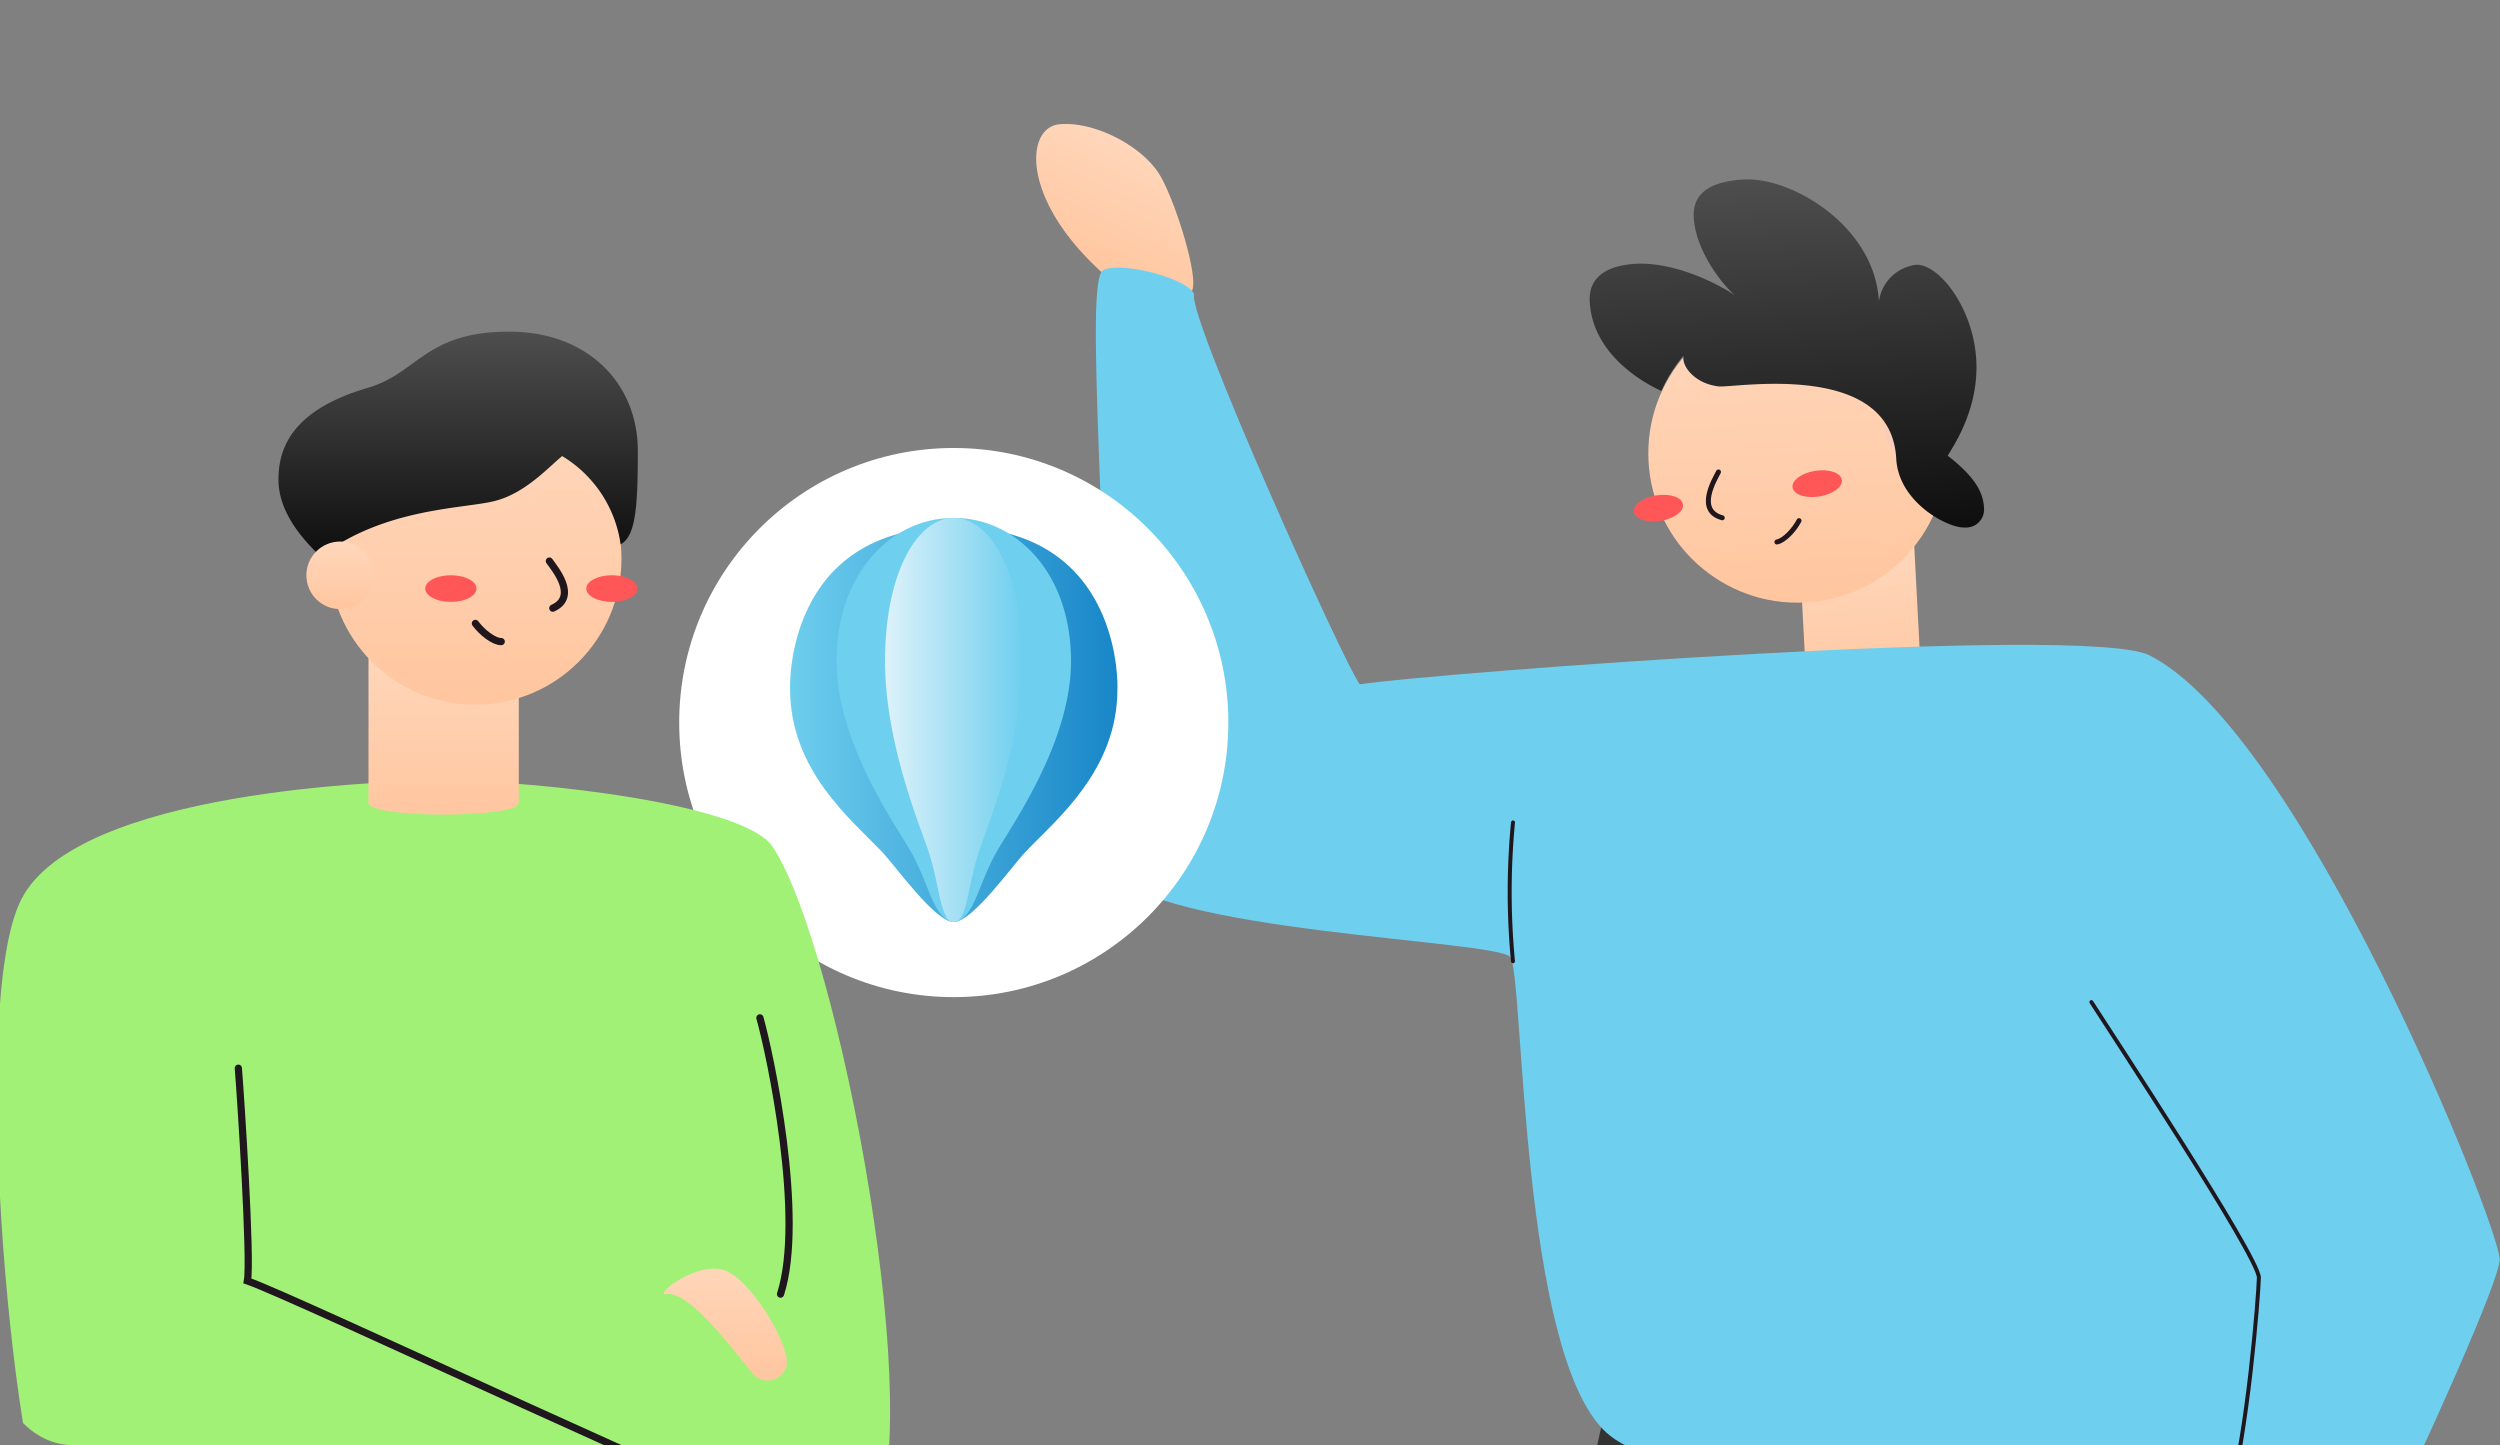 <svg xmlns="http://www.w3.org/2000/svg" xmlns:xlink="http://www.w3.org/1999/xlink" width="346" height="200" viewBox="0 0 346 200"><rect x="0" y="0" width="346" height="200" fill="#808080" stroke="none"/><defs><style>.a{stroke:#cecece;stroke-linejoin:round;fill:url(#a);}.a,.g,.j,.p{stroke-linecap:round;}.b{clip-path:url(#b);}.c{fill:#333;}.d{fill:url(#c);}.e{fill:url(#d);}.f{fill:#ff5657;}.g,.j,.p{fill:none;stroke:#1f161e;stroke-miterlimit:10;}.g{stroke-width:0.69px;}.h{fill:#f8cdba;}.i{fill:#6fcfee;}.j{stroke-width:0.55px;}.k{fill:#fff;}.l{fill:url(#i);}.m{fill:url(#j);}.n{fill:#1f161e;}.o{fill:#a1f176;}</style><linearGradient id="a" x1="-0.222" y1="-0.496" x2="0.609" y2="1.913" gradientUnits="objectBoundingBox"><stop offset="0" stop-color="#1685c7"/><stop offset="1" stop-color="#1bb4e6"/></linearGradient><clipPath id="b"><rect class="a" width="346" height="200" rx="10" transform="translate(1510 136)"/></clipPath><linearGradient id="c" x1="0.5" x2="0.5" y2="1" gradientUnits="objectBoundingBox"><stop offset="0" stop-color="#4e4e4e"/><stop offset="1" stop-color="#0e0e0e"/></linearGradient><linearGradient id="d" x1="0.5" x2="0.5" y2="1" gradientUnits="objectBoundingBox"><stop offset="0" stop-color="#ffd7bc"/><stop offset="1" stop-color="#ffc69f"/></linearGradient><linearGradient id="i" y1="0.5" x2="1" y2="0.5" gradientUnits="objectBoundingBox"><stop offset="0" stop-color="#6fcfee"/><stop offset="1" stop-color="#1685c7"/></linearGradient><linearGradient id="j" y1="0.5" x2="1" y2="0.5" gradientUnits="objectBoundingBox"><stop offset="0" stop-color="#ddf2fa"/><stop offset="1" stop-color="#6fcfee"/></linearGradient></defs><g class="b" transform="translate(-1510 -136)"><g transform="translate(185 -40.682)"><g transform="translate(1457 192.43) rotate(-3)"><g transform="translate(0 0)"><g transform="translate(0 0)"><g transform="matrix(0.999, 0.052, -0.052, 0.999, 16.82, 170.463)"><path d="M26.972,0c.233,1.812,2.123,12.371.811,14.349-2.356,3.59-25.008,5-26.2,4.079S-.526,15.394.341,14.638,9.9,10.926,11,9.925s2.223-5.668,1.256-7.991" transform="translate(105.289 302.673)"/><path d="M26.972,0c.233,1.8,2.112,12.371.811,14.349-2.356,3.579-25.008,4.991-26.2,4.079S-.526,15.394.341,14.638,9.9,10.915,11,9.914s2.223-5.668,1.256-7.98" transform="translate(0 288.693)"/><path class="c" d="M55.845,11.926C54.188,16.905,27.2,166.553,25.5,174.667S-2.107,284.8.138,288.181s18.039,7.891,21.985,5.635,72.712-155.6,77.8-174.722S99.925,0,99.925,0Z" transform="translate(8.161 0)"/><path class="d" d="M0,8.163c1.045,8.191,16.872,143.246,21.529,164.586s.389,124.484,3.835,126.1c4.446,3.668,27.542,3.668,27.542,3.668C57.1,298.844,71.912,18.177,71.912,18.177S35.1-14.878,0,8.163Z" transform="translate(84.591 4.875)"/></g><path class="e" d="M0,19.336c0,2.886,15.918,3.053,15.907,0V0H0Z" transform="translate(113.71 66.087)"/><circle class="e" cx="20.657" cy="20.657" r="20.657" transform="translate(93.507 32.398)"/><ellipse class="f" cx="3.435" cy="1.789" rx="3.435" ry="1.789" transform="translate(90.938 58.172) rotate(-5.768)"/><ellipse class="f" cx="3.452" cy="1.798" rx="3.452" ry="1.798" transform="translate(113.038 55.943) rotate(-5.93)"/><path class="g" d="M1.612,0C1.057.977-1.829,5.162,1.8,6.36" transform="translate(101.486 55.043)"/><path class="g" d="M0,2.786C1.021,2.653,2.486,1.243,3.208,0" transform="translate(110.668 62.358)"/><circle class="h" cx="4.551" cy="4.551" r="4.551" transform="translate(126.32 45.941)"/><path class="d" d="M41.226,39.705c0,6.05,6.66,9.99,8.947,9.99A2.5,2.5,0,0,0,53,47.1c0-2.531-1.5-4.706-4.629-7.448C48.918,38.706,53,33.722,53,26.7c0-7.437-4.562-13.664-7.615-13.664a5.916,5.916,0,0,0-5.417,4.8C39.972,7.437,28.872,0,22.211,0c-6.172,0-7.226,2.686-7.226,4.873,0,4.773,3.763,9.89,5.184,11.1-3.452-2.542-8.88-5.106-13.509-5.106C3.73,10.867,0,11.7,0,15.74c0,7.4,6.938,11.688,9.258,12.887a20.879,20.879,0,0,1,3.33-4.74c-.422,1.4,1.288,3.941,4.562,4.518C19.026,28.816,41.226,25.819,41.226,39.705Z" transform="translate(86.537 14.805)"/><path class="e" d="M16.55,18.063A114.4,114.4,0,0,0,27.66,15.256C29.62,14.483,21.2,5.012,17.3,2.27S5.811-.794,1.6,1.656,1.228,13.685,16.55,18.063Z" transform="matrix(0.883, 0.469, -0.469, 0.883, 13.908, 0)"/><path class="e" d="M10.809,22.443A99.493,99.493,0,0,1,.175,18.358C-1.368,17.448,7.734,5.526,10.809,2.3s12.282-2.886,15.6,0S24.75,15.147,10.809,22.443Z" transform="translate(161.022 264.077) rotate(180)"/><path class="i" d="M145.357,61.065c20.347,11.611,44.034,80.687,44.034,85.982S146.1,231.619,143.5,231.619c-2.22-2.364-11.622-13.564-11.622-13.564,2.353-3.608,17.76-38.307,18.3-39.761-3.752.622-74.027-2.251-85.466-13.691s-8.108-63.955-9.873-66.453S5.828,92.167,0,83.21C2.4,38.964.747,1.388,3.566.245s11.966,1.976,12.377,4.04c-1.11,2.908,18.19,52.473,20.066,55.07C45.788,58.345,136.876,56.214,145.357,61.065Z" transform="translate(15.973 22.439)"/><path class="j" d="M0,0C1.92,3.419,21.368,36.531,21.157,39.306s-2.786,21.956-5.794,30.359" transform="translate(150.795 131.012)"/><path class="j" d="M.091,19.181A101.1,101.1,0,0,1,1.1,0" transform="translate(71.06 101.996)"/></g></g></g><g transform="translate(1427.238 245.92)"><g transform="translate(-8 -7)"><circle class="k" cx="38" cy="38" r="38" transform="translate(-0.237 -0.237)"/><g transform="translate(15.105 9.441)"><path class="l" d="M447.62,201.872c-23.578,0-22.653,22.449-22.653,22.449,0,11.225,8.456,18.049,12.662,22.45,1.967,2.056,7.385,9.764,9.991,9.764s8.024-7.707,9.99-9.764c4.206-4.4,12.662-11.225,12.662-22.45C470.273,224.321,471.2,201.872,447.62,201.872Z" transform="translate(-424.962 -200.619)"/><path class="i" d="M463.657,220.448c.013,10.571-7.225,21.331-9.918,25.769s-3.12,8.531-5.38,10.086a1.743,1.743,0,0,1-1.86,0c-2.26-1.555-2.687-5.65-5.38-10.086s-9.932-15.2-9.919-25.769c.015-12.3,7.7-19.792,16.228-19.792S463.643,208.146,463.657,220.448Z" transform="translate(-424.771 -200.656)"/><path class="m" d="M456.741,220.448c.007,10.571-4.235,21.331-5.814,25.769s-1.646,8.531-2.971,10.086a1.117,1.117,0,0,1-1.454,0c-1.325-1.555-1.392-5.65-2.971-10.086s-5.821-15.2-5.814-25.769c.009-12.3,4.515-19.792,9.512-19.792S456.732,208.146,456.741,220.448Z" transform="translate(-424.571 -200.656)"/></g></g></g><g transform="translate(1324.587 222.583)"><path class="n" d="M85.549,218.47c2.047,9.764,16.916,130.884,12.054,159.8S13.469,467.812,10,468.872c-4.045-2.969-10-12.7-10-12.7s58.125-67.339,59.209-70.041S46.5,227.425,46.5,227.425Z" transform="translate(28.982 -39.916)"/><path class="d" d="M35.11,243.282,94.416,485.173H114.4L94.149,232.83Z" transform="translate(-15.246 -42.66)"/><path class="o" d="M66.869,74.55c-8.187,0-50.893,1.383-58.611,16.414s-.445,84.505,4.352,87.2c2.589,1.448,3.293.04,4.045,2.985s8.09,31.9,8.09,31.9c4.66.129,72.6-10.1,94.65-22.069-.129-3.325-1.2-11.973-1.2-12.636,2.929,1.2,6.472,1.448,7.451,0,8.6-13.033-4.231-80.978-13.429-94.65C108.3,77.826,80.007,74.59,66.869,74.55Z" transform="translate(-4.882 -12.424)"/><path class="e" d="M68.41,73.214c0,2.16,20.8,2.16,20.8,0V51.35H68.41Z" transform="translate(-16.996 -7.992)"/><ellipse class="e" cx="20.233" cy="20.232" rx="20.233" ry="20.232" transform="translate(45.961 11.161)"/><path class="d" d="M78.455,0C89.426,0,96.271,7.225,96.271,16.485c0,7.7-.287,11.845-2.381,12.947A17.066,17.066,0,0,0,85.8,17.22c-1.846,1.488-5.024,5.092-9.263,6.2s-15.27.9-24.182,7.691c-2.905-2.779-5.819-6.391-5.819-10.649s1.794-9.6,12.356-12.684C65.86,5.746,66.825,0,78.455,0Z" transform="translate(-7.583 0)"/><ellipse class="f" cx="3.543" cy="1.844" rx="3.543" ry="1.844" transform="translate(81.556 33.715)"/><ellipse class="f" cx="3.543" cy="1.844" rx="3.543" ry="1.844" transform="translate(59.269 33.715)"/><path class="p" d="M60.6,37c.663.946,4.045,4.919.477,6.52" transform="translate(15.843 -5.251)"/><path class="p" d="M75,50.186c-1.06,0-2.71-1.327-3.576-2.516" transform="translate(-5.218 -7.289)"/><ellipse class="e" cx="4.676" cy="4.676" rx="4.676" ry="4.676" transform="translate(42.815 29.047)"/><path class="p" d="M16.34,123.76c.364,4.466,1.788,26.534,1.254,29.439,6.787,2.362,68.965,31.841,79.684,35.053" transform="translate(17.058 -21.824)"/><path class="p" d="M22.166,115.15c1.424,5,6.245,27.691,2.856,38.232" transform="translate(83.417 -20.18)"/><path class="p" d="M123.906,190.74c-3.236,2.273-34.26,16-77.136,10.824" transform="translate(-34.187 -34.619)"/><path class="e" d="M22.925,161.58c-2.079.332,4.7-5.08,8.543-3.066s9.02,11.131,7.96,13.251a2.734,2.734,0,0,1-4.045,1.343C34.339,172.428,26.573,161,22.925,161.58Z" transform="translate(69.755 -28.377)"/><path class="n" d="M122.769,513.58c-1.108.809-10.937,7.459-11.018,11.649s9.133,18.081,11.018,18.477,3.187-1.173,3.187-3.98-3.511-7.726-3.042-9.91,5.008-6.181,7.337-6.253" transform="translate(-93.1 -96.29)"/><path class="n" d="M20.178,544.76c0,1.925-1.116,14.012,1.124,15.136s26.866,1.788,27.983.671,1.8-3.47.809-4.142-10.517-2.581-11.8-3.471-3.082-5.663-2.427-8.195" transform="translate(60.885 -102.246)"/></g></g></g></svg>